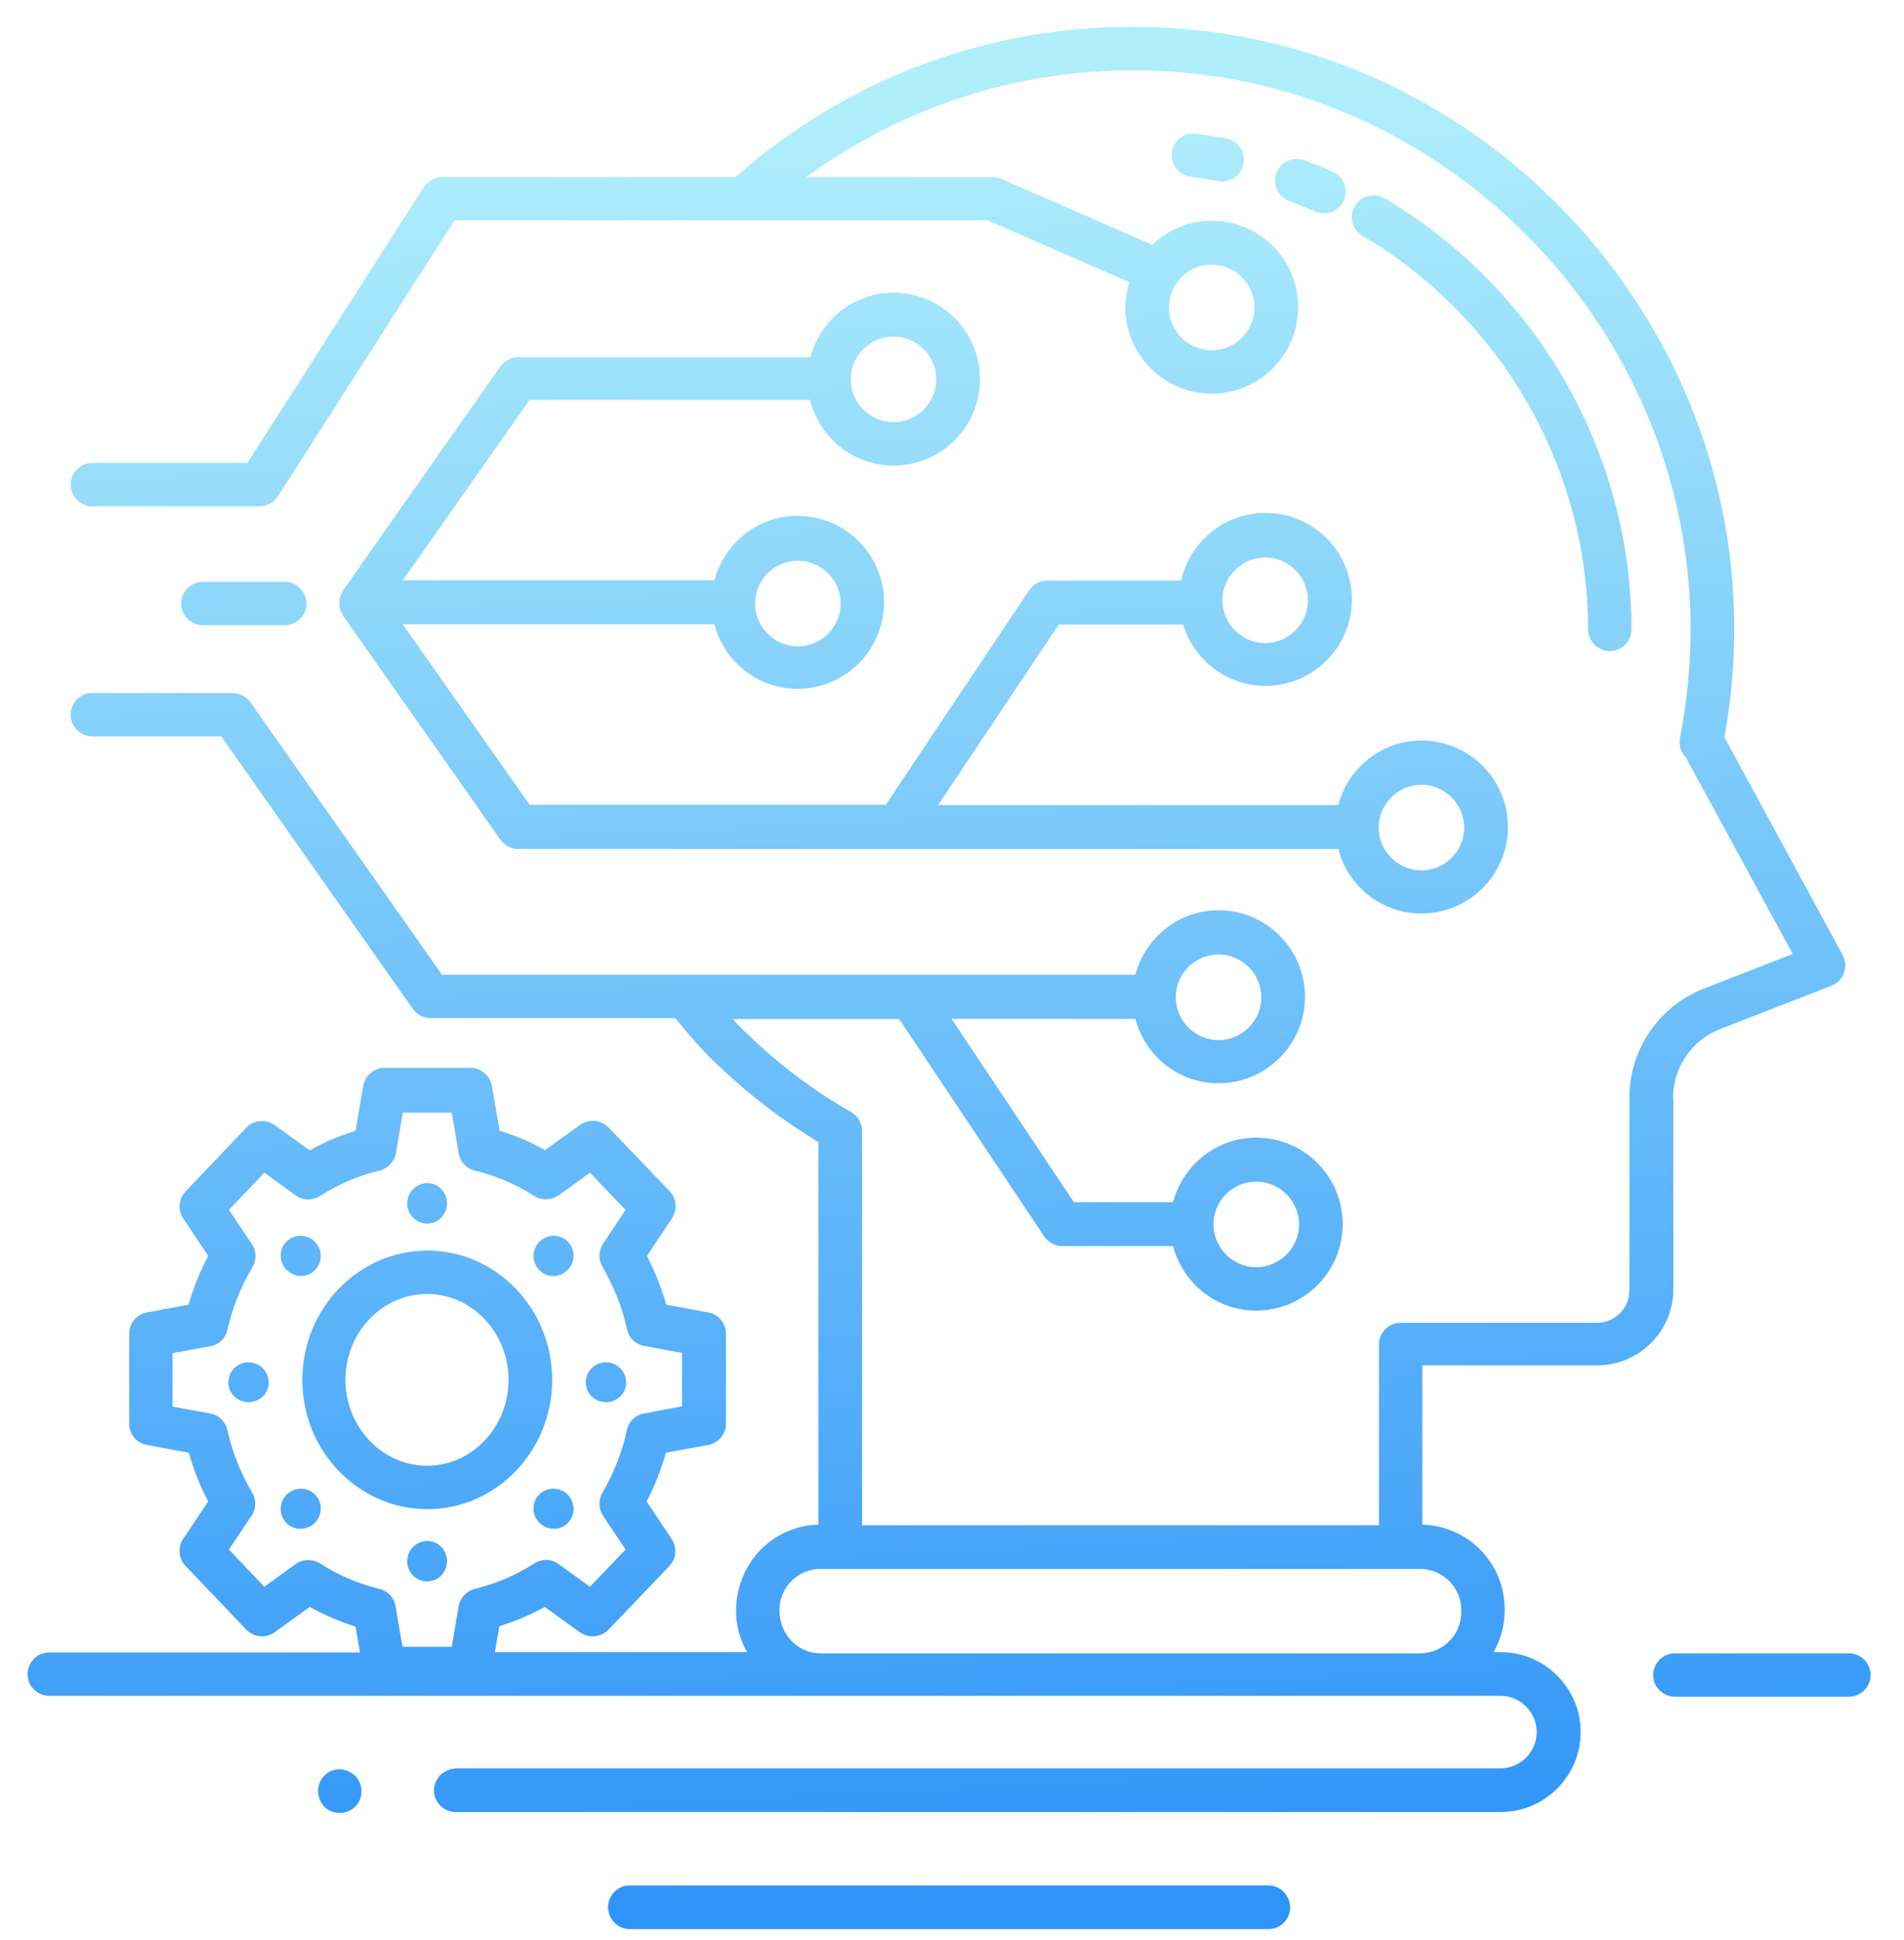 <svg width="54" height="55" viewBox="0 0 54 55" fill="none" xmlns="http://www.w3.org/2000/svg">
<path d="M47.45 31.12C47.45 30.26 47.99 29.477 48.782 29.173L51.941 27.943C52.11 27.876 52.236 27.749 52.295 27.581C52.354 27.412 52.346 27.227 52.261 27.075L48.908 20.899C49.102 19.829 49.194 18.742 49.186 17.664C49.102 8.893 42.201 1.495 33.481 0.813C28.805 0.451 24.348 1.95 20.859 5.017H12.543C12.333 5.017 12.139 5.127 12.021 5.304L7.016 13.123H2.618C2.281 13.123 2.003 13.401 2.003 13.738C2.003 14.075 2.281 14.353 2.618 14.353H7.362C7.572 14.353 7.766 14.243 7.884 14.066L12.889 6.247H28.013L32.032 8C31.964 8.227 31.914 8.455 31.914 8.708C31.914 10.056 33.009 11.159 34.365 11.159C35.722 11.159 36.817 10.064 36.817 8.708C36.817 7.351 35.722 6.256 34.365 6.256C33.708 6.256 33.119 6.517 32.68 6.938L28.392 5.068C28.316 5.034 28.232 5.017 28.148 5.017H22.865C25.898 2.81 29.563 1.748 33.38 2.043C41.468 2.675 47.863 9.542 47.947 17.681C47.956 18.759 47.855 19.855 47.644 20.933C47.611 21.127 47.669 21.321 47.804 21.456L50.846 27.042L48.335 28.019C47.046 28.525 46.212 29.738 46.212 31.12V36.579C46.212 37.085 45.799 37.498 45.294 37.498H39.724C39.387 37.498 39.109 37.776 39.109 38.113V43.236H24.449V32.055C24.449 31.836 24.331 31.634 24.137 31.524C23.092 30.926 22.123 30.201 21.255 29.367C21.247 29.359 21.247 29.359 21.238 29.35C21.104 29.232 20.944 29.064 20.784 28.887H25.502L29.613 35.046C29.732 35.215 29.917 35.324 30.128 35.324H33.27C33.548 36.377 34.492 37.152 35.629 37.152C36.977 37.152 38.081 36.057 38.081 34.7C38.081 33.352 36.986 32.249 35.629 32.249C34.492 32.249 33.548 33.032 33.27 34.077H30.456L26.985 28.878H32.2C32.478 29.932 33.422 30.707 34.559 30.707C35.907 30.707 37.011 29.611 37.011 28.255C37.011 26.907 35.916 25.803 34.559 25.803C33.422 25.803 32.478 26.587 32.2 27.631H12.535L7.1 19.905C6.982 19.745 6.797 19.644 6.595 19.644H2.618C2.281 19.644 2.003 19.922 2.003 20.259C2.003 20.596 2.281 20.874 2.618 20.874H6.275L11.709 28.6C11.827 28.761 12.012 28.862 12.215 28.862H19.149C19.587 29.392 20.05 29.923 20.413 30.243C21.264 31.052 22.207 31.768 23.21 32.375V43.219C21.913 43.252 20.876 44.314 20.876 45.671C20.876 46.092 20.994 46.488 21.188 46.833H14.035L14.161 46.1C14.608 45.957 15.037 45.78 15.45 45.553L16.444 46.269C16.689 46.446 17.034 46.42 17.253 46.201L18.98 44.398C19.183 44.188 19.208 43.867 19.048 43.623L18.34 42.562C18.576 42.107 18.753 41.652 18.888 41.18L20.084 40.961C20.379 40.91 20.59 40.649 20.59 40.354V37.81C20.59 37.515 20.379 37.254 20.084 37.203L18.896 36.984C18.761 36.512 18.576 36.049 18.349 35.602L19.056 34.54C19.216 34.296 19.191 33.976 18.989 33.765L17.262 31.962C17.051 31.743 16.706 31.709 16.453 31.886L15.459 32.603C15.054 32.375 14.624 32.19 14.169 32.055L13.95 30.783C13.9 30.488 13.639 30.269 13.344 30.269H10.909C10.605 30.269 10.353 30.488 10.302 30.783L10.083 32.055C9.628 32.198 9.198 32.375 8.786 32.611L7.791 31.895C7.547 31.718 7.193 31.743 6.982 31.971L5.264 33.774C5.061 33.984 5.036 34.304 5.196 34.54L5.904 35.602C5.668 36.049 5.483 36.512 5.348 36.984L4.168 37.203C3.873 37.254 3.663 37.515 3.663 37.81V40.354C3.663 40.649 3.873 40.91 4.168 40.961L5.356 41.18C5.491 41.652 5.668 42.115 5.904 42.562L5.196 43.623C5.036 43.867 5.061 44.188 5.264 44.39L6.982 46.193C7.193 46.42 7.547 46.446 7.791 46.269L8.786 45.553C9.198 45.78 9.628 45.965 10.083 46.109L10.21 46.842H1.396C1.059 46.842 0.781 47.12 0.781 47.457C0.781 47.794 1.059 48.072 1.396 48.072H42.555C43.12 48.072 43.583 48.535 43.583 49.1C43.583 49.664 43.12 50.128 42.555 50.128H12.922C12.906 50.128 12.897 50.136 12.889 50.136C12.83 50.136 12.779 50.153 12.729 50.17C12.712 50.178 12.687 50.178 12.67 50.195C12.602 50.229 12.543 50.263 12.493 50.313C12.383 50.423 12.307 50.583 12.307 50.751C12.307 51.088 12.585 51.366 12.922 51.366H42.564C43.811 51.366 44.83 50.347 44.83 49.1C44.83 47.853 43.811 46.833 42.564 46.833H42.361C42.555 46.488 42.673 46.092 42.673 45.671V45.603C42.673 44.306 41.628 43.252 40.339 43.219V38.703H45.302C46.49 38.703 47.459 37.734 47.459 36.546V31.12H47.45ZM34.365 7.503C35.031 7.503 35.579 8.05 35.579 8.716C35.579 9.382 35.031 9.929 34.365 9.929C33.7 9.929 33.152 9.382 33.152 8.716C33.152 8.042 33.691 7.503 34.365 7.503ZM35.629 33.496C36.295 33.496 36.843 34.043 36.843 34.709C36.843 35.375 36.295 35.922 35.629 35.922C34.964 35.922 34.416 35.375 34.416 34.709C34.416 34.043 34.955 33.496 35.629 33.496ZM34.559 27.058C35.225 27.058 35.773 27.606 35.773 28.272C35.773 28.937 35.225 29.485 34.559 29.485C33.894 29.485 33.346 28.937 33.346 28.272C33.346 27.606 33.885 27.058 34.559 27.058ZM9.08 44.322C8.87 44.188 8.592 44.188 8.381 44.339L7.496 44.98L6.494 43.926L7.134 42.966C7.269 42.772 7.269 42.511 7.151 42.309C6.814 41.736 6.586 41.154 6.452 40.548C6.401 40.303 6.207 40.11 5.963 40.068L4.893 39.874V38.357L5.963 38.163C6.207 38.121 6.401 37.936 6.452 37.692C6.586 37.077 6.831 36.478 7.159 35.922C7.277 35.72 7.277 35.459 7.143 35.265L6.494 34.296L7.496 33.243L8.381 33.883C8.583 34.035 8.861 34.043 9.08 33.9C9.594 33.572 10.159 33.327 10.765 33.184C11.002 33.125 11.187 32.931 11.229 32.687L11.423 31.541H12.813L13.007 32.687C13.049 32.931 13.226 33.125 13.47 33.184C14.068 33.327 14.633 33.572 15.147 33.9C15.366 34.035 15.636 34.026 15.846 33.883L16.731 33.243L17.742 34.296L17.102 35.257C16.975 35.45 16.967 35.703 17.085 35.905C17.413 36.47 17.649 37.068 17.784 37.683C17.835 37.928 18.028 38.113 18.273 38.155L19.343 38.349V39.865L18.264 40.068C18.02 40.11 17.826 40.303 17.776 40.548C17.649 41.154 17.422 41.727 17.085 42.317C16.967 42.519 16.975 42.772 17.102 42.966L17.742 43.926L16.731 44.98L15.846 44.339C15.644 44.188 15.366 44.179 15.147 44.322C14.633 44.651 14.068 44.895 13.47 45.039C13.234 45.098 13.049 45.291 13.007 45.536L12.813 46.682H11.414L11.22 45.536C11.178 45.291 11.002 45.098 10.757 45.039C10.159 44.895 9.594 44.651 9.08 44.322ZM41.443 45.637V45.704C41.443 46.345 40.921 46.867 40.272 46.867H23.277C22.629 46.867 22.106 46.345 22.106 45.637C22.106 44.997 22.629 44.474 23.277 44.474H40.272C40.912 44.474 41.443 44.997 41.443 45.637Z" fill="url(#paint0_linear_1024_4613)"/>
<path d="M45.041 17.841C45.041 18.178 45.319 18.456 45.656 18.456C45.993 18.456 46.271 18.178 46.271 17.841C46.271 12.845 43.592 8.168 39.269 5.624C38.974 5.447 38.595 5.548 38.427 5.843C38.25 6.138 38.351 6.517 38.646 6.686C42.589 9.011 45.041 13.283 45.041 17.841Z" fill="url(#paint1_linear_1024_4613)"/>
<path d="M33.927 3.787C33.582 3.745 33.279 3.981 33.236 4.318C33.194 4.655 33.43 4.967 33.767 5.009C34.029 5.043 34.29 5.085 34.542 5.135C34.585 5.144 34.618 5.144 34.66 5.144C34.947 5.144 35.208 4.941 35.267 4.647C35.334 4.31 35.115 3.989 34.778 3.922C34.492 3.871 34.214 3.829 33.927 3.787Z" fill="url(#paint2_linear_1024_4613)"/>
<path d="M38.115 5.683C38.25 5.371 38.106 5.009 37.795 4.866C37.534 4.748 37.264 4.647 36.994 4.545C36.674 4.427 36.32 4.588 36.202 4.908C36.084 5.228 36.244 5.582 36.565 5.7C36.809 5.792 37.053 5.894 37.298 5.995C37.382 6.028 37.466 6.045 37.542 6.045C37.786 6.054 38.014 5.91 38.115 5.683Z" fill="url(#paint3_linear_1024_4613)"/>
<path d="M22.983 11.37C23.261 12.423 24.204 13.198 25.342 13.198C26.69 13.198 27.794 12.103 27.794 10.747C27.794 9.399 26.698 8.295 25.342 8.295C24.204 8.295 23.261 9.078 22.983 10.123H14.7C14.498 10.123 14.313 10.224 14.195 10.384L9.729 16.737C9.712 16.762 9.704 16.788 9.695 16.813C9.687 16.838 9.67 16.855 9.662 16.881C9.611 17.024 9.611 17.175 9.662 17.31C9.67 17.335 9.679 17.352 9.695 17.378C9.712 17.403 9.712 17.428 9.729 17.453L14.195 23.806C14.313 23.966 14.498 24.067 14.7 24.067H37.955C38.233 25.121 39.176 25.896 40.314 25.896C41.662 25.896 42.766 24.8 42.766 23.444C42.766 22.087 41.67 20.992 40.314 20.992C39.176 20.992 38.233 21.776 37.955 22.82H26.606L30.026 17.706H33.557C33.86 18.709 34.787 19.442 35.891 19.442C37.239 19.442 38.342 18.346 38.342 16.99C38.342 15.642 37.247 14.538 35.891 14.538C34.719 14.538 33.742 15.364 33.498 16.459H29.698C29.487 16.459 29.302 16.56 29.184 16.737L25.123 22.812H15.02L11.423 17.698H20.261C20.539 18.751 21.483 19.526 22.62 19.526C23.968 19.526 25.072 18.431 25.072 17.074C25.072 15.726 23.977 14.622 22.62 14.622C21.483 14.622 20.539 15.406 20.261 16.451H11.423L15.02 11.336H22.983V11.37ZM25.342 9.542C26.007 9.542 26.555 10.089 26.555 10.755C26.555 11.421 26.007 11.968 25.342 11.968C24.676 11.968 24.128 11.421 24.128 10.755C24.128 10.089 24.668 9.542 25.342 9.542ZM35.882 15.802C36.548 15.802 37.095 16.35 37.095 17.015C37.095 17.681 36.548 18.229 35.882 18.229C35.217 18.229 34.669 17.681 34.669 17.015C34.669 16.35 35.217 15.802 35.882 15.802ZM40.314 22.247C40.98 22.247 41.527 22.795 41.527 23.461C41.527 24.126 40.98 24.674 40.314 24.674C39.648 24.674 39.101 24.126 39.101 23.461C39.101 22.795 39.648 22.247 40.314 22.247ZM22.629 15.895C23.294 15.895 23.842 16.442 23.842 17.108C23.842 17.774 23.294 18.321 22.629 18.321C21.963 18.321 21.416 17.774 21.416 17.108C21.416 16.442 21.955 15.895 22.629 15.895Z" fill="url(#paint4_linear_1024_4613)"/>
<path d="M8.078 17.723C8.415 17.723 8.693 17.445 8.693 17.108C8.693 16.771 8.415 16.493 8.078 16.493H5.752C5.415 16.493 5.137 16.771 5.137 17.108C5.137 17.445 5.415 17.723 5.752 17.723H8.078Z" fill="url(#paint5_linear_1024_4613)"/>
<path d="M15.661 39.115C15.661 37.093 14.068 35.45 12.122 35.45C10.167 35.45 8.575 37.093 8.575 39.115C8.575 41.138 10.167 42.781 12.122 42.781C14.068 42.781 15.661 41.138 15.661 39.115ZM9.797 39.115C9.797 37.776 10.833 36.681 12.114 36.681C13.386 36.681 14.422 37.776 14.422 39.115C14.422 40.455 13.386 41.55 12.114 41.55C10.841 41.55 9.797 40.455 9.797 39.115Z" fill="url(#paint6_linear_1024_4613)"/>
<path d="M8.929 36.007C9.156 35.779 9.148 35.425 8.929 35.198C8.71 34.979 8.347 34.97 8.12 35.198C7.901 35.417 7.909 35.779 8.128 35.998C8.356 36.225 8.71 36.226 8.929 36.007Z" fill="url(#paint7_linear_1024_4613)"/>
<path d="M15.29 42.368C15.071 42.587 15.079 42.949 15.299 43.168C15.518 43.387 15.88 43.396 16.099 43.177C16.326 42.949 16.318 42.595 16.099 42.368C15.88 42.149 15.518 42.14 15.29 42.368Z" fill="url(#paint8_linear_1024_4613)"/>
<path d="M7.05 38.618C6.738 38.618 6.477 38.863 6.477 39.191C6.477 39.503 6.738 39.747 7.05 39.747C7.362 39.747 7.623 39.503 7.623 39.191C7.614 38.871 7.362 38.618 7.05 38.618Z" fill="url(#paint9_linear_1024_4613)"/>
<path d="M17.186 39.747C17.498 39.747 17.759 39.503 17.759 39.191C17.759 38.871 17.498 38.618 17.186 38.618C16.874 38.618 16.613 38.863 16.613 39.191C16.613 39.503 16.874 39.747 17.186 39.747Z" fill="url(#paint10_linear_1024_4613)"/>
<path d="M8.128 42.368C7.909 42.587 7.901 42.949 8.128 43.177C8.347 43.396 8.71 43.387 8.929 43.168C9.148 42.949 9.156 42.587 8.937 42.368C8.71 42.14 8.356 42.149 8.128 42.368Z" fill="url(#paint11_linear_1024_4613)"/>
<path d="M16.099 35.998C16.318 35.779 16.326 35.417 16.107 35.198C15.88 34.97 15.526 34.979 15.299 35.198C15.079 35.417 15.071 35.779 15.299 36.007C15.518 36.234 15.88 36.225 16.099 35.998Z" fill="url(#paint12_linear_1024_4613)"/>
<path d="M12.122 43.682C11.802 43.682 11.549 43.943 11.549 44.255C11.549 44.567 11.793 44.828 12.122 44.828C12.434 44.828 12.678 44.567 12.678 44.255C12.678 43.943 12.434 43.682 12.122 43.682Z" fill="url(#paint13_linear_1024_4613)"/>
<path d="M12.122 34.684C12.434 34.684 12.678 34.422 12.678 34.111C12.678 33.799 12.434 33.538 12.122 33.538C11.802 33.538 11.549 33.799 11.549 34.111C11.549 34.431 11.802 34.684 12.122 34.684Z" fill="url(#paint14_linear_1024_4613)"/>
<path d="M35.975 53.447H17.86C17.523 53.447 17.245 53.725 17.245 54.062C17.245 54.4 17.523 54.686 17.86 54.686H35.975C36.312 54.686 36.59 54.408 36.59 54.071C36.59 53.734 36.312 53.447 35.975 53.447Z" fill="url(#paint15_linear_1024_4613)"/>
<path d="M52.438 46.867H47.501C47.164 46.867 46.886 47.145 46.886 47.482C46.886 47.819 47.164 48.097 47.501 48.097H52.438C52.775 48.097 53.053 47.819 53.053 47.482C53.053 47.145 52.775 46.867 52.438 46.867Z" fill="url(#paint16_linear_1024_4613)"/>
<path d="M9.864 50.204C9.637 50.102 9.358 50.161 9.198 50.338C9.08 50.456 9.021 50.608 9.021 50.776C9.021 50.945 9.089 51.097 9.198 51.215C9.316 51.333 9.468 51.392 9.637 51.392C9.805 51.392 9.957 51.324 10.075 51.215C10.193 51.097 10.252 50.945 10.252 50.776C10.252 50.608 10.184 50.456 10.075 50.338C10.007 50.279 9.94 50.237 9.864 50.204Z" fill="url(#paint17_linear_1024_4613)"/>
<defs>
<linearGradient id="paint0_linear_1024_4613" x1="4.964" y1="4.252" x2="7.457" y2="54.678" gradientUnits="userSpaceOnUse">
<stop stop-color="#AFEEFB"/>
<stop offset="1" stop-color="#2F94F8"/>
</linearGradient>
<linearGradient id="paint1_linear_1024_4613" x1="4.964" y1="4.252" x2="7.457" y2="54.678" gradientUnits="userSpaceOnUse">
<stop stop-color="#AFEEFB"/>
<stop offset="1" stop-color="#2F94F8"/>
</linearGradient>
<linearGradient id="paint2_linear_1024_4613" x1="4.964" y1="4.252" x2="7.457" y2="54.678" gradientUnits="userSpaceOnUse">
<stop stop-color="#AFEEFB"/>
<stop offset="1" stop-color="#2F94F8"/>
</linearGradient>
<linearGradient id="paint3_linear_1024_4613" x1="4.964" y1="4.252" x2="7.457" y2="54.678" gradientUnits="userSpaceOnUse">
<stop stop-color="#AFEEFB"/>
<stop offset="1" stop-color="#2F94F8"/>
</linearGradient>
<linearGradient id="paint4_linear_1024_4613" x1="4.964" y1="4.252" x2="7.457" y2="54.678" gradientUnits="userSpaceOnUse">
<stop stop-color="#AFEEFB"/>
<stop offset="1" stop-color="#2F94F8"/>
</linearGradient>
<linearGradient id="paint5_linear_1024_4613" x1="4.964" y1="4.252" x2="7.457" y2="54.678" gradientUnits="userSpaceOnUse">
<stop stop-color="#AFEEFB"/>
<stop offset="1" stop-color="#2F94F8"/>
</linearGradient>
<linearGradient id="paint6_linear_1024_4613" x1="4.964" y1="4.252" x2="7.457" y2="54.678" gradientUnits="userSpaceOnUse">
<stop stop-color="#AFEEFB"/>
<stop offset="1" stop-color="#2F94F8"/>
</linearGradient>
<linearGradient id="paint7_linear_1024_4613" x1="4.964" y1="4.252" x2="7.457" y2="54.678" gradientUnits="userSpaceOnUse">
<stop stop-color="#AFEEFB"/>
<stop offset="1" stop-color="#2F94F8"/>
</linearGradient>
<linearGradient id="paint8_linear_1024_4613" x1="4.964" y1="4.252" x2="7.457" y2="54.678" gradientUnits="userSpaceOnUse">
<stop stop-color="#AFEEFB"/>
<stop offset="1" stop-color="#2F94F8"/>
</linearGradient>
<linearGradient id="paint9_linear_1024_4613" x1="4.964" y1="4.252" x2="7.457" y2="54.678" gradientUnits="userSpaceOnUse">
<stop stop-color="#AFEEFB"/>
<stop offset="1" stop-color="#2F94F8"/>
</linearGradient>
<linearGradient id="paint10_linear_1024_4613" x1="4.964" y1="4.252" x2="7.457" y2="54.678" gradientUnits="userSpaceOnUse">
<stop stop-color="#AFEEFB"/>
<stop offset="1" stop-color="#2F94F8"/>
</linearGradient>
<linearGradient id="paint11_linear_1024_4613" x1="4.964" y1="4.252" x2="7.457" y2="54.678" gradientUnits="userSpaceOnUse">
<stop stop-color="#AFEEFB"/>
<stop offset="1" stop-color="#2F94F8"/>
</linearGradient>
<linearGradient id="paint12_linear_1024_4613" x1="4.964" y1="4.252" x2="7.457" y2="54.678" gradientUnits="userSpaceOnUse">
<stop stop-color="#AFEEFB"/>
<stop offset="1" stop-color="#2F94F8"/>
</linearGradient>
<linearGradient id="paint13_linear_1024_4613" x1="4.964" y1="4.252" x2="7.457" y2="54.678" gradientUnits="userSpaceOnUse">
<stop stop-color="#AFEEFB"/>
<stop offset="1" stop-color="#2F94F8"/>
</linearGradient>
<linearGradient id="paint14_linear_1024_4613" x1="4.964" y1="4.252" x2="7.457" y2="54.678" gradientUnits="userSpaceOnUse">
<stop stop-color="#AFEEFB"/>
<stop offset="1" stop-color="#2F94F8"/>
</linearGradient>
<linearGradient id="paint15_linear_1024_4613" x1="4.964" y1="4.252" x2="7.457" y2="54.678" gradientUnits="userSpaceOnUse">
<stop stop-color="#AFEEFB"/>
<stop offset="1" stop-color="#2F94F8"/>
</linearGradient>
<linearGradient id="paint16_linear_1024_4613" x1="4.964" y1="4.252" x2="7.457" y2="54.678" gradientUnits="userSpaceOnUse">
<stop stop-color="#AFEEFB"/>
<stop offset="1" stop-color="#2F94F8"/>
</linearGradient>
<linearGradient id="paint17_linear_1024_4613" x1="4.964" y1="4.252" x2="7.457" y2="54.678" gradientUnits="userSpaceOnUse">
<stop stop-color="#AFEEFB"/>
<stop offset="1" stop-color="#2F94F8"/>
</linearGradient>
</defs>
</svg>
